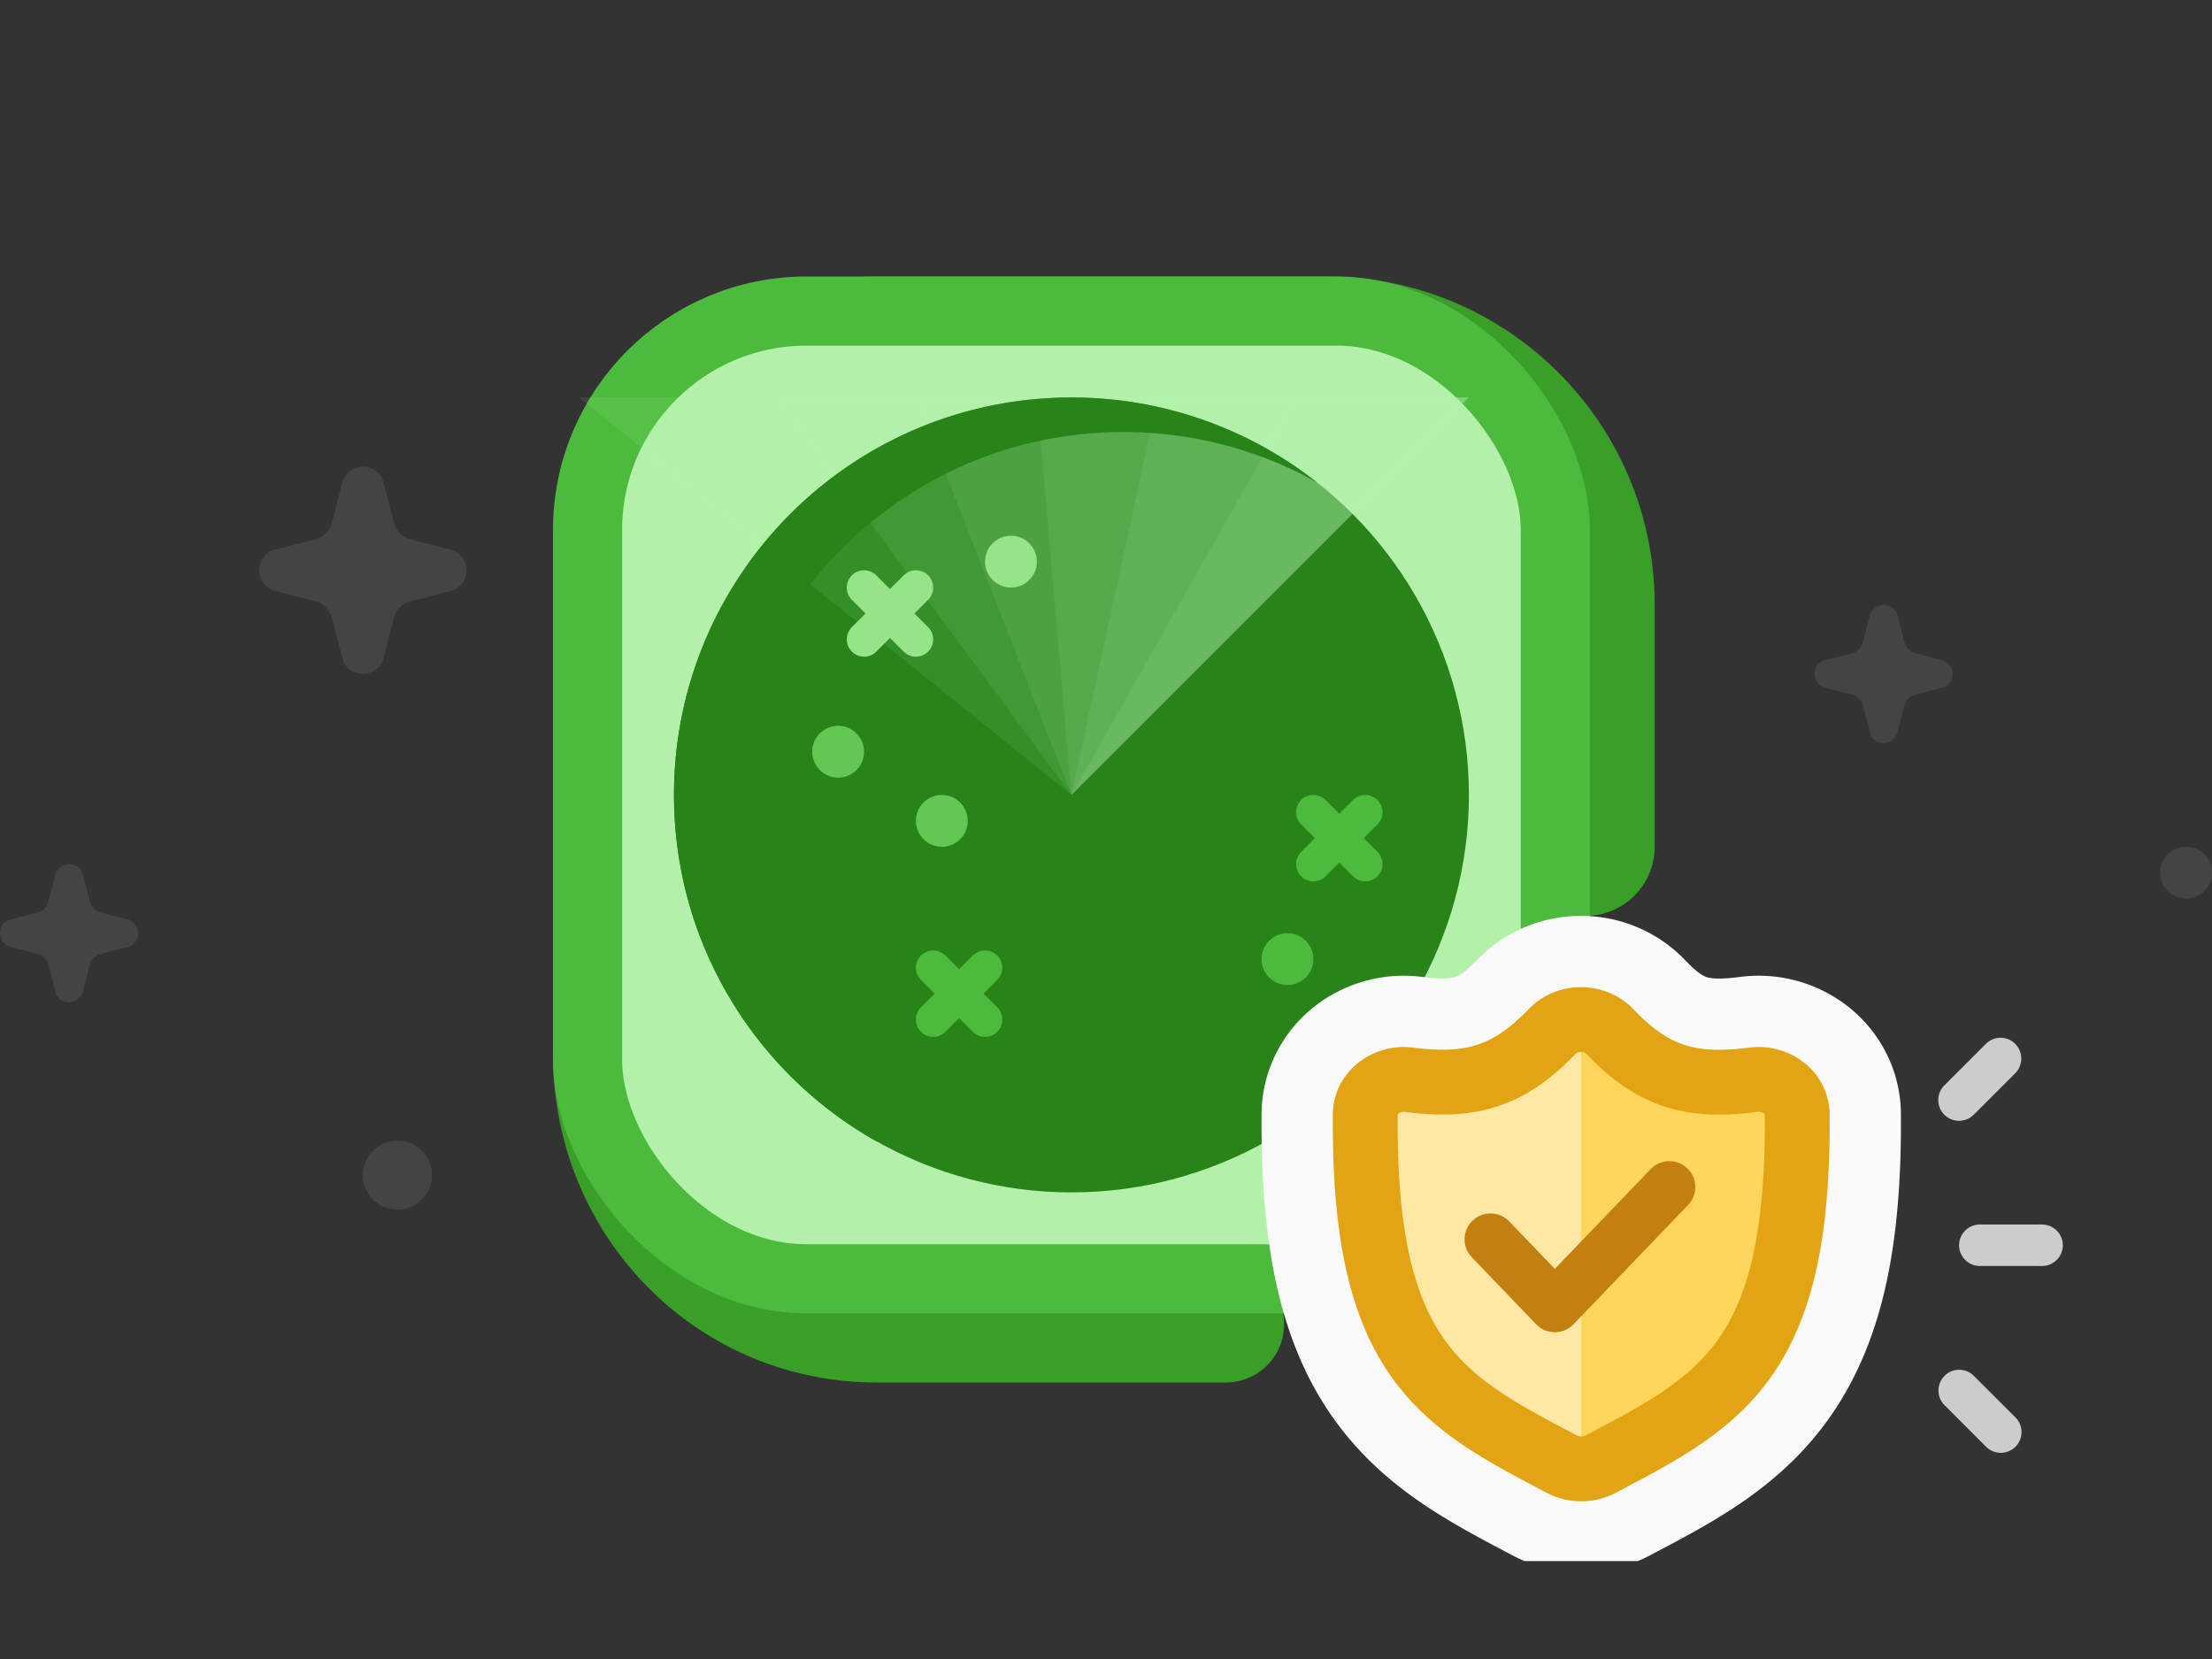 <svg fill="none" viewBox="0 0 128 96" xmlns="http://www.w3.org/2000/svg">
  <rect x="0" y="0" width="128" height="96" fill="#333333" stroke="none"/>
  <path fill="#888" d="m105.629 38.2 1.542-.4a.875.875 0 0 0 .629-.629l.4-1.543A.84.84 0 0 1 109 35c.4 0 .743.286.8.628l.4 1.543a.875.875 0 0 0 .629.629l1.542.4c.4.114.629.457.629.8 0 .4-.286.743-.629.8l-1.542.4a.875.875 0 0 0-.629.628l-.4 1.543a.84.84 0 0 1-.8.629c-.4 0-.743-.286-.8-.629l-.4-1.543a.875.875 0 0 0-.629-.628l-1.542-.4A.842.842 0 0 1 105 39c0-.4.286-.743.629-.8Zm-89.686-6.4 2.314-.6c.429-.086.857-.514.943-.943l.6-2.314c.171-.6.686-.943 1.2-.943.6 0 1.114.428 1.2.943l.6 2.314c.086.429.514.857.943.943l2.314.6c.6.171.943.686.943 1.2 0 .6-.429 1.114-.943 1.2l-2.314.6c-.429.086-.857.514-.943.943l-.6 2.314c-.171.6-.686.943-1.2.943-.6 0-1.114-.429-1.2-.943l-.6-2.314c-.086-.429-.514-.857-.943-.943l-2.314-.6c-.6-.172-.943-.686-.943-1.2 0-.6.429-1.114.943-1.2ZM.629 53.2l1.542-.4a.876.876 0 0 0 .629-.629l.4-1.543A.841.841 0 0 1 4 50c.4 0 .743.286.8.628l.4 1.543a.876.876 0 0 0 .629.629l1.542.4c.4.114.629.457.629.8 0 .4-.286.743-.629.8l-1.542.4a.875.875 0 0 0-.629.628l-.4 1.543A.841.841 0 0 1 4 58c-.4 0-.743-.286-.8-.629l-.4-1.543a.875.875 0 0 0-.629-.628L.63 54.8A.841.841 0 0 1 0 54c0-.4.286-.743.629-.8ZM126.5 52c-.825 0-1.5-.675-1.5-1.5s.675-1.5 1.5-1.5 1.5.675 1.5 1.5-.675 1.5-1.5 1.5ZM23 70c-1.1 0-2-.9-2-2s.9-2 2-2 2 .9 2 2-.9 2-2 2Z" opacity=".2"/>
  <g clip-path="url(#Radar-128_svg__a)">
    <path fill="#63C853" d="M36 35c0-8.284 6.716-15 15-15h26c8.284 0 15 6.716 15 15v26c0 8.284-6.716 15-15 15H51c-8.284 0-15-6.716-15-15V35Z"/>
    <path fill="#399F29" d="M76.75 16h-26C40.257 16 32 24.507 32 35v26c0 10.493 8.257 19 18.75 19h20.18a3.378 3.378 0 0 0 3.32-4l-2.5-23h20a4 4 0 0 0 4-4V35c0-10.493-8.507-19-19-19Z"/>
    <rect width="56" height="56" x="34" y="18" fill="#B3F1AA" stroke="#4CBA3C" stroke-width="4" rx="12.667"/>
    <circle cx="62" cy="46" r="23" fill="#288419"/>
    <path fill="#B3F1AA" d="M85 23 62 46 33.5 23H85Z" opacity=".1"/>
    <path fill="#B3F1AA" d="M85 23 62 46 45 23h40Z" opacity=".1"/>
    <path fill="#B3F1AA" d="M85 23 62 46l-9-23h32Z" opacity=".1"/>
    <path fill="#B3F1AA" d="M85 23 62 46l-2-23h25Z" opacity=".1"/>
    <path fill="#B3F1AA" d="M85 23 62 46l5-23h18Z" opacity=".1"/>
    <path fill="#B3F1AA" d="M85 23 62 46l13-23h10Z" opacity=".1"/>
    <path fill="#288419" fill-rule="evenodd" d="M50.797 66.092C45.44 61.88 42 55.342 42 48c0-12.703 10.297-23 23-23 4.067 0 7.888 1.056 11.204 2.908A22.901 22.901 0 0 0 62 23c-12.703 0-23 10.297-23 23 0 8.635 4.759 16.159 11.797 20.092Z" clip-rule="evenodd"/>
    <path fill="#D9D9D9" fill-rule="evenodd" stroke="#FAFAFA" stroke-linejoin="round" stroke-width="12" d="M91.493 59a2.332 2.332 0 0 0-1.691.7c-1.255 1.314-2.43 2.105-3.696 2.525-1.261.42-2.703.5-4.553.258a2.387 2.387 0 0 0-1.774.47c-.489.383-.772.939-.777 1.525-.054 6.677.89 10.782 2.738 13.657 1.982 3.081 4.945 4.643 8.344 6.435l.078.04.003.003h.002l.214.113a2.424 2.424 0 0 0 2.238 0l.215-.113.005-.003.077-.04c3.399-1.792 6.362-3.354 8.344-6.435 1.848-2.875 2.792-6.98 2.738-13.657-.005-.587-.289-1.144-.778-1.526a2.39 2.39 0 0 0-1.776-.469c-1.832.242-3.268.178-4.53-.23-1.273-.41-2.462-1.198-3.734-2.545A2.33 2.33 0 0 0 91.493 59Z" clip-rule="evenodd"/>
    <path stroke="#E2A412" stroke-linejoin="round" stroke-width="3" d="M91.493 59a2.332 2.332 0 0 0-1.691.7c-1.255 1.314-2.43 2.105-3.696 2.525-1.261.42-2.703.5-4.553.258a2.387 2.387 0 0 0-1.774.47c-.489.383-.772.939-.777 1.525-.054 6.677.89 10.782 2.738 13.657 1.982 3.081 4.945 4.643 8.344 6.435l.078.04.003.003h.002l.214.113a2.424 2.424 0 0 0 2.238 0l.215-.113.005-.003.077-.04c3.399-1.792 6.362-3.354 8.344-6.435 1.848-2.875 2.792-6.98 2.738-13.657-.005-.587-.289-1.144-.778-1.526a2.39 2.39 0 0 0-1.776-.469c-1.832.242-3.268.178-4.53-.23-1.273-.41-2.462-1.198-3.734-2.545A2.33 2.33 0 0 0 91.493 59Z" clip-rule="evenodd"/>
    <path fill="#FFE8A3" d="M78.931 68.825v-6.768l6.75.161L91.5 58.19l6.052 4.26 6.517-.393v6.768c0 14.986-12.57 17.135-12.57 17.135s-12.567-2.15-12.567-17.135Z"/>
    <path fill="#FFD65C" d="M95.61 84.778c4.943-2.538 8.217-9.897 8.217-15.711v-6.768l-6.275.152-6.052-4.02V86.47l4.11-1.692Z"/>
    <path stroke="#E2A412" stroke-linejoin="round" stroke-width="3.75" d="M91.493 59a2.332 2.332 0 0 0-1.691.7c-1.255 1.314-2.43 2.105-3.696 2.525-1.261.42-2.703.5-4.553.258a2.387 2.387 0 0 0-1.774.47c-.489.383-.772.939-.777 1.525-.054 6.677.89 10.782 2.738 13.657 1.982 3.081 4.945 4.643 8.344 6.435l.078.04.003.003h.002l.214.113a2.424 2.424 0 0 0 2.238 0l.215-.113.005-.003.077-.04c3.399-1.792 6.362-3.354 8.344-6.435 1.848-2.875 2.792-6.98 2.738-13.657-.005-.587-.289-1.144-.778-1.526a2.39 2.39 0 0 0-1.776-.469c-1.832.242-3.268.178-4.53-.23-1.273-.41-2.462-1.198-3.734-2.545A2.33 2.33 0 0 0 91.493 59Z" clip-rule="evenodd"/>
    <path stroke="#C18010" stroke-linecap="round" stroke-linejoin="round" stroke-width="3" d="m86.25 71.715 3.722 3.875 6.628-6.9"/>
    <path fill="#CCC" d="M114.565 70.858h3.602c.661 0 1.201.54 1.201 1.2 0 .66-.54 1.2-1.201 1.2h-3.602c-.66 0-1.2-.54-1.2-1.2 0-.66.54-1.2 1.2-1.2Zm1.201-10.807a1.203 1.203 0 0 1 .847 2.053l-2.402 2.402a1.203 1.203 0 0 1-1.699 0 1.203 1.203 0 0 1 0-1.7l2.402-2.4c.234-.234.54-.355.846-.355h.006Zm-2.395 19.212a1.202 1.202 0 0 0-.846 2.053l2.401 2.402a1.203 1.203 0 0 0 1.699 0 1.203 1.203 0 0 0 0-1.7l-2.402-2.4a1.195 1.195 0 0 0-.846-.355h-.006Z"/>
    <circle cx="58.5" cy="32.5" r="1.5" fill="#96E38A"/>
    <circle cx="48.5" cy="43.5" r="1.5" fill="#63C853"/>
    <circle cx="54.5" cy="47.5" r="1.5" fill="#63C853"/>
    <circle cx="74.5" cy="55.5" r="1.5" fill="#4CBA3C"/>
    <path stroke="#4CBA3C" stroke-linecap="round" stroke-width="2" d="m57 56-3 3m0-3 3 3m22-12-3 3m0-3 3 3"/>
    <path stroke="#96E38A" stroke-linecap="round" stroke-width="2" d="m53 34-3 3m0-3 3 3"/>
  </g>
  <defs>
    <clipPath id="Radar-128_svg__a">
      <path fill="#fff" d="M21.334 7.667h100v82.667h-100z"/>
    </clipPath>
  </defs>
</svg>
